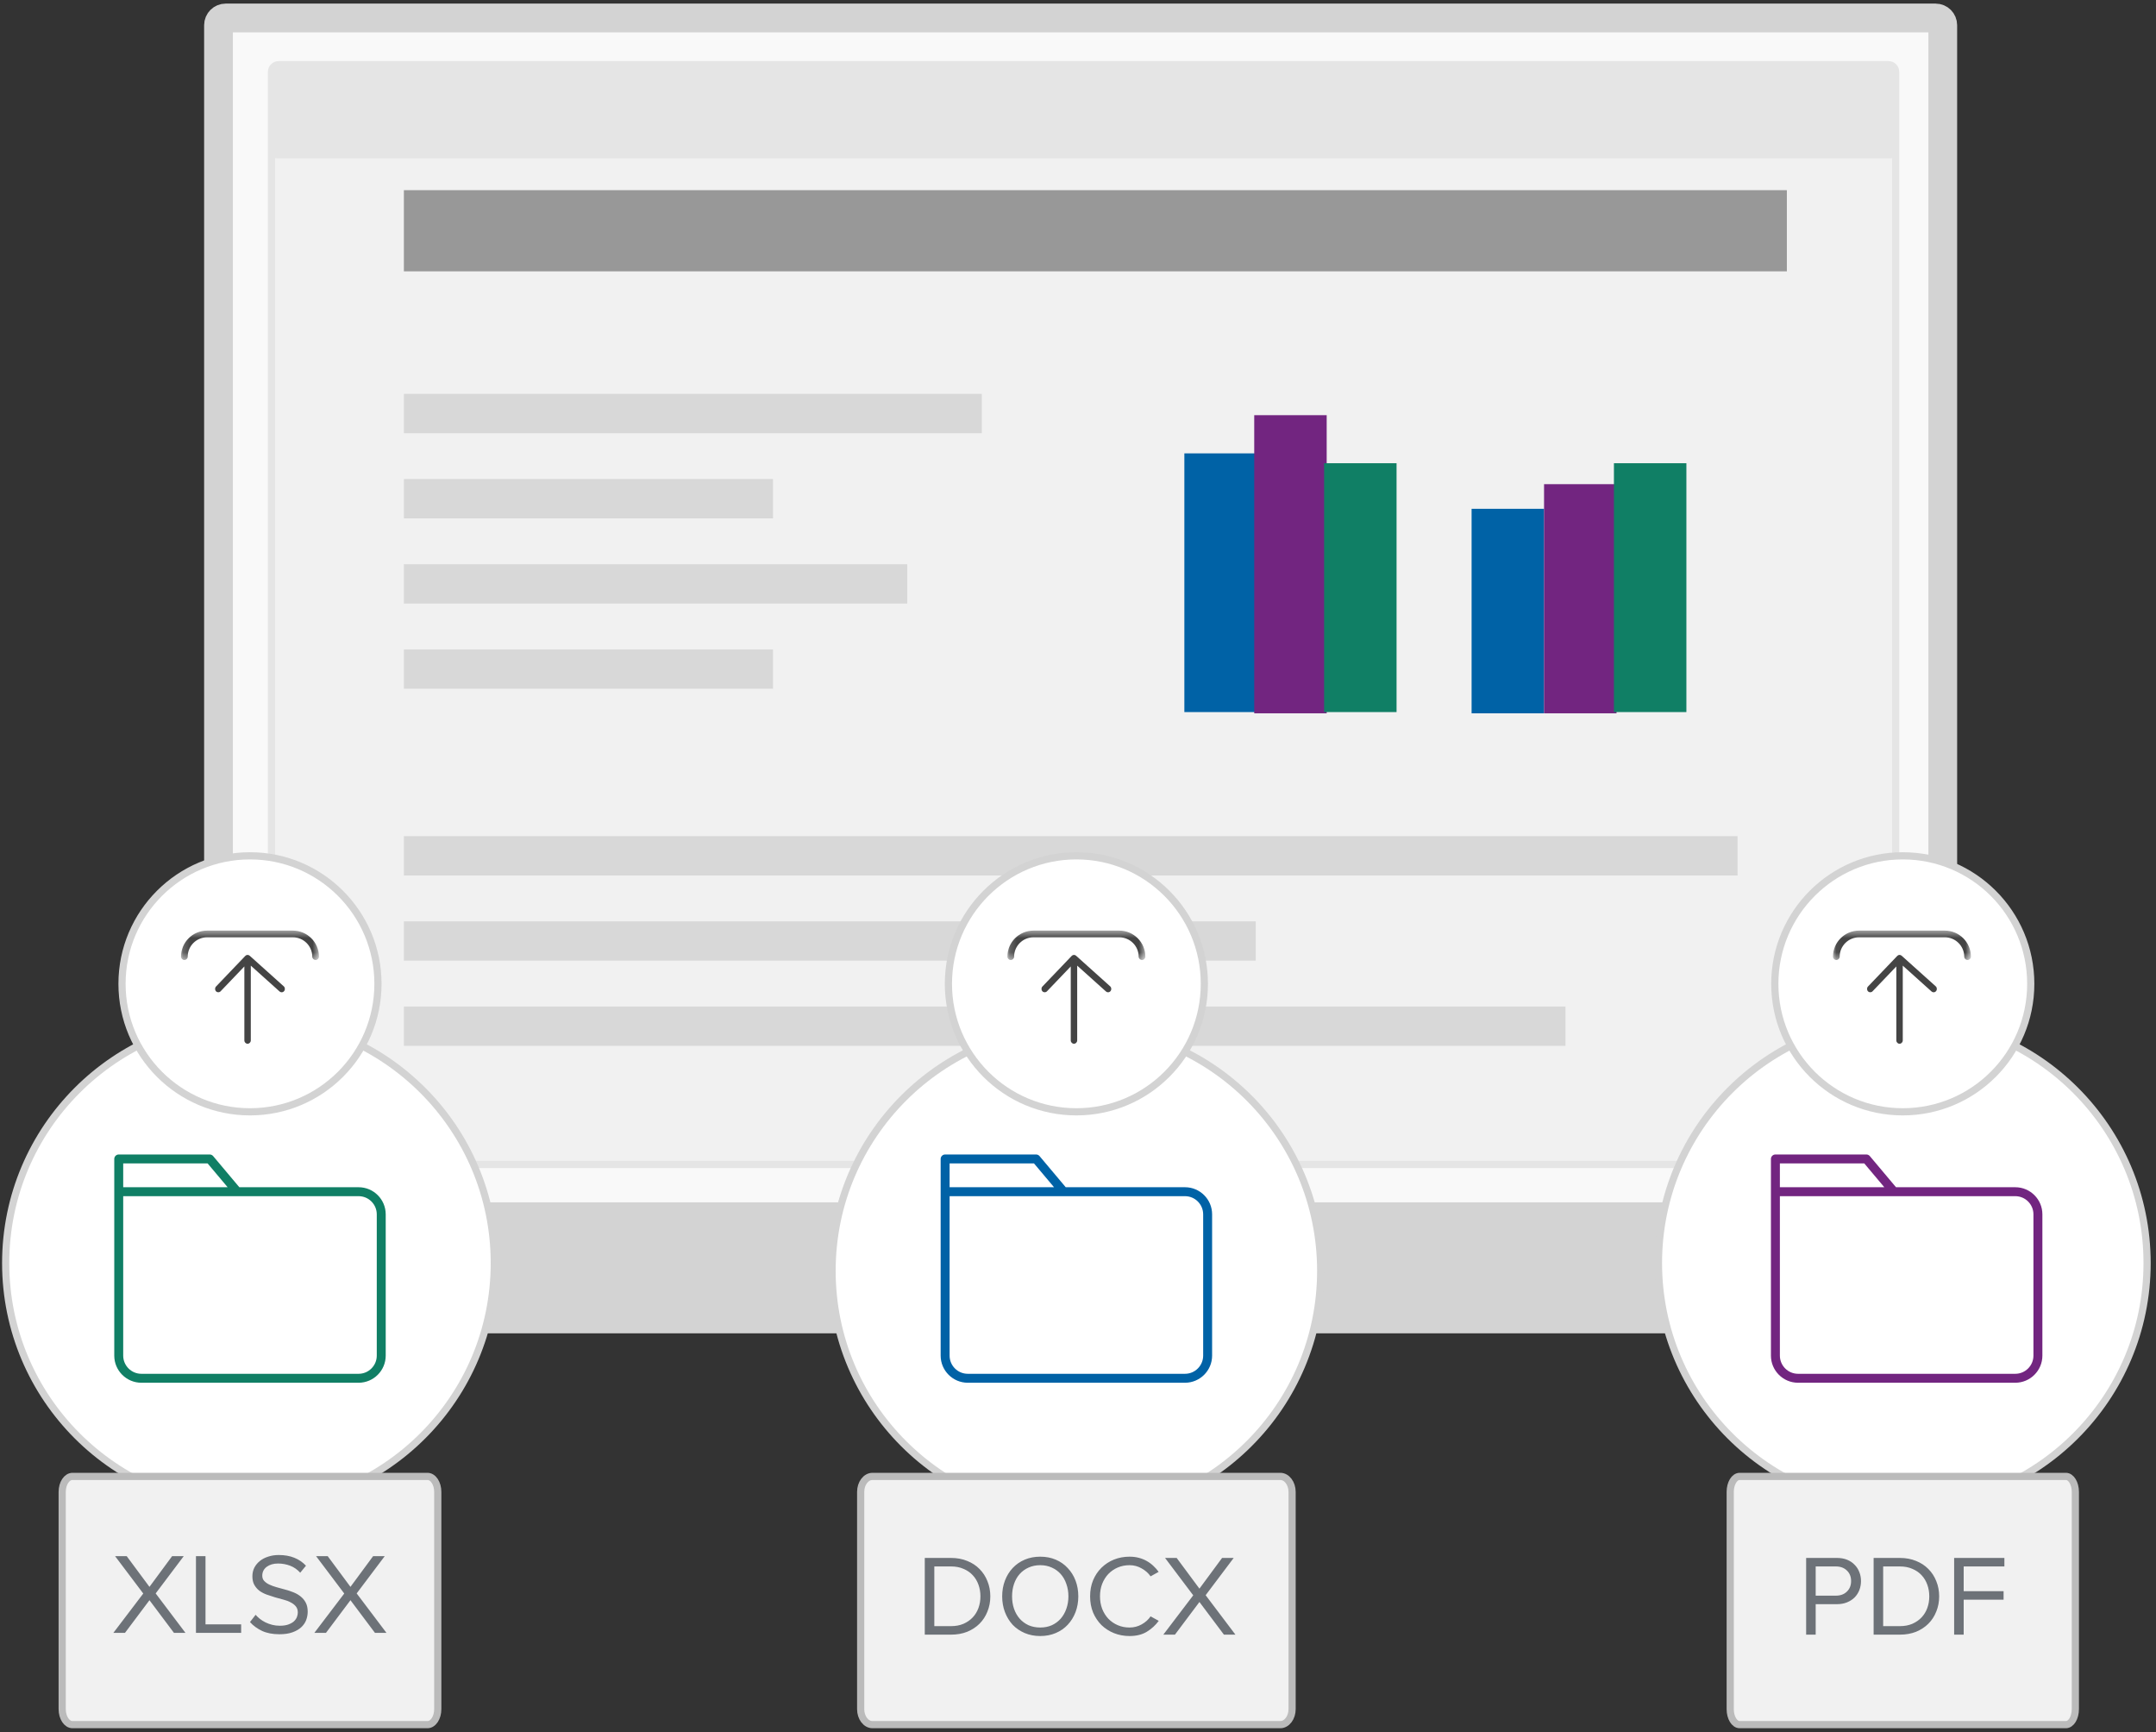 <svg width="300" height="241" viewBox="0 0 300 241" fill="none" xmlns="http://www.w3.org/2000/svg">
<rect x="0" y="0" width="300" height="241" fill="#333333" stroke="none"/>
<path fill-rule="evenodd" clip-rule="evenodd" d="M269.329 2.5C269.605 2.5 269.855 2.612 270.036 2.793C270.217 2.974 270.329 3.224 270.329 3.5V169.269H30.404V3.5C30.404 3.224 30.517 2.974 30.697 2.793C30.878 2.612 31.128 2.5 31.404 2.5H269.329Z" fill="#F9F9F9" stroke="#D3D3D3" stroke-width="4"/>
<path d="M262.775 9H38.775C38.223 9 37.775 9.448 37.775 10V161C37.775 161.552 38.223 162 38.775 162H262.775C263.327 162 263.775 161.552 263.775 161V10C263.775 9.448 263.327 9 262.775 9Z" fill="#F1F1F1" stroke="#E5E5E5"/>
<path d="M164.8 99.066V63.074H174.882V99.066H164.8Z" fill="#0062A6"/>
<path d="M204.768 99.237V70.786H214.85V99.237H204.768Z" fill="#0062A6"/>
<path d="M174.522 99.237V57.761H184.604V99.237H174.522Z" fill="#722580"/>
<path d="M214.85 99.237V67.359H224.933V99.237H214.85Z" fill="#722580"/>
<path d="M184.244 99.066V64.445H194.326V99.066H184.244Z" fill="#107F65"/>
<path d="M224.573 99.066V64.445H234.655V99.066H224.573Z" fill="#107F65"/>
<path d="M248.636 26.459H56.197V37.751H248.636V26.459Z" fill="#989898"/>
<path d="M263.161 9.381H38.478C37.925 9.381 37.478 9.829 37.478 10.381V21.025C37.478 21.578 37.925 22.025 38.478 22.025H263.161C263.713 22.025 264.161 21.578 264.161 21.025V10.381C264.161 9.829 263.713 9.381 263.161 9.381Z" fill="#E5E5E5"/>
<path d="M136.619 54.798H56.197V60.267H136.619V54.798Z" fill="#D8D8D8"/>
<path d="M107.563 66.648H56.197V72.118H107.563V66.648Z" fill="#D8D8D8"/>
<path d="M107.563 90.35H56.197V95.819H107.563V90.35Z" fill="#D8D8D8"/>
<path d="M126.242 78.499H56.197V83.969H126.242V78.499Z" fill="#D8D8D8"/>
<path d="M241.779 116.33H56.197V121.799H241.779V116.33Z" fill="#D8D8D8"/>
<path d="M174.73 128.18H56.197V133.65H174.73V128.18Z" fill="#D8D8D8"/>
<path d="M217.833 140.031H56.197V145.5H217.833V140.031Z" fill="#D8D8D8"/>
<path fill-rule="evenodd" clip-rule="evenodd" d="M10.275 170.083H289.275C290.379 170.083 291.275 170.979 291.275 172.083V180.5C291.275 183.261 289.036 185.5 286.275 185.5H13.275C10.514 185.5 8.275 183.261 8.275 180.5V172.083C8.275 170.979 9.17 170.083 10.275 170.083Z" fill="#D3D3D3"/>
<path d="M264.765 209.718C283.54 209.718 298.76 194.498 298.76 175.723C298.76 156.948 283.54 141.728 264.765 141.728C245.99 141.728 230.77 156.948 230.77 175.723C230.77 194.498 245.99 209.718 264.765 209.718Z" fill="white" stroke="#D3D3D3"/>
<path fill-rule="evenodd" clip-rule="evenodd" d="M280.422 191.126H250.188C248.798 191.124 247.666 189.992 247.664 188.602V166.414L280.422 166.415C281.812 166.415 282.944 167.547 282.946 168.937V188.603C282.944 189.992 281.812 191.124 280.422 191.126ZM259.409 161.859L262.195 165.17H247.664V161.859H259.409ZM280.422 165.17H263.823L260.177 160.835C260.057 160.695 259.883 160.614 259.7 160.614H247.041C246.876 160.614 246.72 160.678 246.601 160.797C246.484 160.915 246.419 161.071 246.419 161.238V188.602C246.42 190.677 248.111 192.368 250.188 192.371H280.422C282.498 192.368 284.19 190.677 284.191 188.602V168.937C284.19 166.861 282.498 165.171 280.422 165.17Z" fill="#722580"/>
<path d="M264.765 154.678C274.6 154.678 282.572 146.706 282.572 136.871C282.572 127.037 274.6 119.064 264.765 119.064C254.931 119.064 246.958 127.037 246.958 136.871C246.958 146.706 254.931 154.678 264.765 154.678Z" fill="white" stroke="#D3D3D3"/>
<mask id="mask0_21_1346" style="mask-type:luminance" maskUnits="userSpaceOnUse" x="255" y="129" width="20" height="5">
<path d="M255.052 129.468H274.248V133.554H255.052V129.468Z" fill="white"/>
</mask>
<g mask="url(#mask0_21_1346)">
<path fill-rule="evenodd" clip-rule="evenodd" d="M270.615 129.468H258.686C256.682 129.468 255.052 131.092 255.052 133.089C255.052 133.346 255.261 133.554 255.519 133.554C255.777 133.554 255.986 133.346 255.986 133.089C255.986 131.606 257.197 130.399 258.686 130.399H270.615C272.103 130.399 273.314 131.606 273.314 133.089C273.314 133.346 273.523 133.554 273.781 133.554C274.039 133.554 274.248 133.346 274.248 133.089C274.248 131.092 272.619 129.468 270.615 129.468Z" fill="#444444"/>
</g>
<path fill-rule="evenodd" clip-rule="evenodd" d="M264.607 132.961C264.43 132.803 264.166 132.812 264.001 132.985L259.926 137.245C259.75 137.429 259.749 137.727 259.924 137.912C260.099 138.096 260.383 138.096 260.558 137.913L263.867 134.453V144.739C263.867 144.999 264.068 145.21 264.315 145.21C264.563 145.21 264.764 144.999 264.764 144.739V134.341L268.767 137.937C268.851 138.014 268.955 138.05 269.058 138.05C269.185 138.05 269.311 137.994 269.399 137.885C269.56 137.687 269.538 137.39 269.35 137.221L264.607 132.961Z" fill="#444444"/>
<path d="M287.462 205.401H242.068C241.342 205.401 240.753 206.367 240.753 207.559V237.777C240.753 238.969 241.342 239.936 242.068 239.936H287.462C288.189 239.936 288.778 238.969 288.778 237.777V207.559C288.778 206.367 288.189 205.401 287.462 205.401Z" fill="#F1F1F1" stroke="#BBBBBB"/>
<path d="M251.318 227.416V216.744H255.606C256.139 216.744 256.614 216.829 257.03 217C257.446 217.171 257.792 217.405 258.07 217.704C258.358 217.992 258.576 218.333 258.726 218.728C258.875 219.112 258.95 219.523 258.95 219.96C258.95 220.397 258.875 220.813 258.726 221.208C258.576 221.592 258.358 221.933 258.07 222.232C257.782 222.52 257.43 222.749 257.014 222.92C256.598 223.091 256.128 223.176 255.606 223.176H252.646V227.416H251.318ZM255.446 221.992C256.086 221.992 256.598 221.805 256.982 221.432C257.376 221.059 257.574 220.568 257.574 219.96C257.574 219.352 257.376 218.861 256.982 218.488C256.598 218.115 256.086 217.928 255.446 217.928H252.646V221.992H255.446ZM260.708 227.416V216.744H264.356C265.188 216.744 265.94 216.883 266.612 217.16C267.284 217.427 267.855 217.8 268.324 218.28C268.804 218.76 269.172 219.325 269.428 219.976C269.695 220.627 269.828 221.331 269.828 222.088C269.828 222.845 269.695 223.549 269.428 224.2C269.172 224.851 268.804 225.416 268.324 225.896C267.855 226.365 267.284 226.739 266.612 227.016C265.94 227.283 265.188 227.416 264.356 227.416H260.708ZM264.356 226.232C265.007 226.232 265.583 226.125 266.084 225.912C266.596 225.688 267.028 225.389 267.38 225.016C267.732 224.643 267.999 224.205 268.18 223.704C268.362 223.203 268.452 222.664 268.452 222.088C268.452 221.512 268.362 220.973 268.18 220.472C267.999 219.96 267.732 219.517 267.38 219.144C267.039 218.771 266.612 218.477 266.1 218.264C265.599 218.04 265.018 217.928 264.356 217.928H262.036V226.232H264.356ZM271.912 227.416V216.744H278.904V217.928H273.24V221.368H278.792V222.552H273.24V227.416H271.912Z" fill="#6D7278"/>
<path d="M34.785 209.718C53.56 209.718 68.78 194.498 68.78 175.723C68.78 156.948 53.56 141.728 34.785 141.728C16.01 141.728 0.79 156.948 0.79 175.723C0.79 194.498 16.01 209.718 34.785 209.718Z" fill="white" stroke="#D3D3D3"/>
<path fill-rule="evenodd" clip-rule="evenodd" d="M49.902 191.126H19.668C18.278 191.124 17.146 189.992 17.144 188.602V166.414L49.902 166.415C51.292 166.415 52.424 167.547 52.426 168.937V188.603C52.424 189.992 51.292 191.124 49.902 191.126ZM28.889 161.859L31.675 165.17H17.144V161.859H28.889ZM49.902 165.17H33.303L29.657 160.835C29.537 160.695 29.363 160.614 29.18 160.614H16.521C16.356 160.614 16.2 160.678 16.081 160.797C15.964 160.915 15.899 161.071 15.899 161.238V188.602C15.9 190.677 17.591 192.368 19.668 192.371H49.902C51.978 192.368 53.669 190.677 53.671 188.602V168.937C53.669 166.861 51.978 165.171 49.902 165.17Z" fill="#107F65"/>
<path d="M34.785 154.678C44.619 154.678 52.592 146.706 52.592 136.871C52.592 127.037 44.619 119.064 34.785 119.064C24.95 119.064 16.978 127.037 16.978 136.871C16.978 146.706 24.95 154.678 34.785 154.678Z" fill="white" stroke="#D3D3D3"/>
<mask id="mask1_21_1346" style="mask-type:luminance" maskUnits="userSpaceOnUse" x="25" y="129" width="20" height="5">
<path d="M25.187 129.468H44.383V133.554H25.187V129.468Z" fill="white"/>
</mask>
<g mask="url(#mask1_21_1346)">
<path fill-rule="evenodd" clip-rule="evenodd" d="M40.749 129.468H28.82C26.816 129.468 25.187 131.092 25.187 133.089C25.187 133.346 25.396 133.554 25.654 133.554C25.912 133.554 26.121 133.346 26.121 133.089C26.121 131.606 27.332 130.399 28.82 130.399H40.749C42.238 130.399 43.449 131.606 43.449 133.089C43.449 133.346 43.658 133.554 43.916 133.554C44.174 133.554 44.383 133.346 44.383 133.089C44.383 131.092 42.753 129.468 40.749 129.468Z" fill="#444444"/>
</g>
<path fill-rule="evenodd" clip-rule="evenodd" d="M34.742 132.961C34.565 132.803 34.301 132.812 34.135 132.985L30.061 137.245C29.885 137.429 29.884 137.727 30.059 137.912C30.234 138.096 30.517 138.096 30.693 137.913L34.002 134.453V144.739C34.002 144.999 34.203 145.21 34.45 145.21C34.697 145.21 34.898 144.999 34.898 144.739V134.341L38.902 137.937C38.986 138.014 39.09 138.05 39.193 138.05C39.32 138.05 39.446 137.994 39.533 137.885C39.695 137.687 39.672 137.39 39.485 137.221L34.742 132.961Z" fill="#444444"/>
<path d="M59.483 205.401H10.086C9.295 205.401 8.654 206.367 8.654 207.559V237.777C8.654 238.969 9.295 239.936 10.086 239.936H59.483C60.274 239.936 60.915 238.969 60.915 237.777V207.559C60.915 206.367 60.274 205.401 59.483 205.401Z" fill="#F1F1F1" stroke="#BBBBBB"/>
<path d="M24.206 227.168L20.798 222.624L17.39 227.168H15.774L19.934 221.696L16.014 216.496H17.63L20.798 220.768L23.95 216.496H25.566L21.662 221.68L25.806 227.168H24.206ZM27.267 227.168V216.496H28.595V225.984H33.555V227.168H27.267ZM38.879 227.36C37.941 227.36 37.135 227.206 36.463 226.896C35.791 226.576 35.231 226.166 34.783 225.664L35.567 224.656C35.738 224.848 35.941 225.04 36.175 225.232C36.41 225.414 36.666 225.574 36.943 225.712C37.231 225.851 37.541 225.963 37.871 226.048C38.202 226.134 38.554 226.176 38.927 226.176C39.407 226.176 39.807 226.118 40.127 226C40.447 225.883 40.703 225.739 40.895 225.568C41.087 225.387 41.226 225.19 41.311 224.976C41.397 224.752 41.439 224.539 41.439 224.336C41.439 223.995 41.349 223.712 41.167 223.488C40.986 223.264 40.746 223.078 40.447 222.928C40.159 222.768 39.823 222.64 39.439 222.544C39.066 222.438 38.677 222.331 38.271 222.224C37.877 222.107 37.487 221.979 37.103 221.84C36.73 221.702 36.394 221.526 36.095 221.312C35.807 221.088 35.573 220.816 35.391 220.496C35.21 220.176 35.119 219.776 35.119 219.296C35.119 218.859 35.21 218.459 35.391 218.096C35.583 217.734 35.839 217.424 36.159 217.168C36.49 216.902 36.879 216.699 37.327 216.56C37.775 216.411 38.261 216.336 38.783 216.336C39.605 216.336 40.33 216.464 40.959 216.72C41.589 216.976 42.127 217.344 42.575 217.824L41.775 218.8C41.37 218.352 40.901 218.027 40.367 217.824C39.834 217.622 39.274 217.52 38.687 217.52C38.047 217.52 37.519 217.675 37.103 217.984C36.698 218.294 36.495 218.704 36.495 219.216C36.495 219.515 36.586 219.76 36.767 219.952C36.949 220.144 37.183 220.31 37.471 220.448C37.77 220.587 38.106 220.71 38.479 220.816C38.863 220.912 39.253 221.019 39.647 221.136C40.053 221.243 40.442 221.371 40.815 221.52C41.199 221.67 41.535 221.862 41.823 222.096C42.122 222.331 42.362 222.619 42.543 222.96C42.725 223.302 42.815 223.723 42.815 224.224C42.815 224.608 42.746 224.992 42.607 225.376C42.469 225.75 42.239 226.086 41.919 226.384C41.61 226.672 41.205 226.907 40.703 227.088C40.202 227.27 39.594 227.36 38.879 227.36ZM52.174 227.168L48.766 222.624L45.358 227.168H43.742L47.902 221.696L43.982 216.496H45.598L48.766 220.768L51.918 216.496H53.534L49.63 221.68L53.774 227.168H52.174Z" fill="#6D7278"/>
<path d="M149.775 210.797C168.55 210.797 183.77 195.577 183.77 176.802C183.77 158.027 168.55 142.807 149.775 142.807C131 142.807 115.78 158.027 115.78 176.802C115.78 195.577 131 210.797 149.775 210.797Z" fill="white" stroke="#D3D3D3"/>
<path fill-rule="evenodd" clip-rule="evenodd" d="M164.893 191.126H134.658C133.268 191.124 132.136 189.992 132.134 188.602V166.414L164.893 166.415C166.282 166.415 167.414 167.547 167.416 168.937V188.603C167.414 189.992 166.282 191.124 164.893 191.126ZM143.879 161.859L146.665 165.17H132.134V161.859H143.879ZM164.892 165.17H148.293L144.647 160.835C144.527 160.695 144.353 160.614 144.17 160.614H131.511C131.346 160.614 131.19 160.678 131.071 160.797C130.954 160.915 130.889 161.071 130.889 161.238V188.602C130.89 190.677 132.581 192.368 134.658 192.371H164.892C166.968 192.368 168.66 190.677 168.661 188.602V168.937C168.66 166.861 166.968 165.171 164.892 165.17Z" fill="#0062A6"/>
<path d="M149.775 154.678C159.609 154.678 167.582 146.706 167.582 136.871C167.582 127.037 159.609 119.064 149.775 119.064C139.94 119.064 131.968 127.037 131.968 136.871C131.968 146.706 139.94 154.678 149.775 154.678Z" fill="white" stroke="#D3D3D3"/>
<mask id="mask2_21_1346" style="mask-type:luminance" maskUnits="userSpaceOnUse" x="140" y="129" width="20" height="5">
<path d="M140.177 129.468H159.373V133.554H140.177V129.468Z" fill="white"/>
</mask>
<g mask="url(#mask2_21_1346)">
<path fill-rule="evenodd" clip-rule="evenodd" d="M155.739 129.468H143.811C141.806 129.468 140.177 131.092 140.177 133.089C140.177 133.346 140.386 133.554 140.644 133.554C140.902 133.554 141.111 133.346 141.111 133.089C141.111 131.606 142.322 130.399 143.811 130.399H155.739C157.228 130.399 158.439 131.606 158.439 133.089C158.439 133.346 158.648 133.554 158.906 133.554C159.164 133.554 159.373 133.346 159.373 133.089C159.373 131.092 157.743 129.468 155.739 129.468Z" fill="#444444"/>
</g>
<path fill-rule="evenodd" clip-rule="evenodd" d="M149.732 132.961C149.555 132.803 149.291 132.812 149.125 132.985L145.051 137.245C144.875 137.429 144.874 137.727 145.049 137.912C145.224 138.096 145.507 138.096 145.683 137.913L148.992 134.453V144.739C148.992 144.999 149.193 145.21 149.44 145.21C149.688 145.21 149.888 144.999 149.888 144.739V134.341L153.892 137.937C153.976 138.014 154.08 138.05 154.183 138.05C154.31 138.05 154.436 137.994 154.524 137.885C154.685 137.687 154.663 137.39 154.475 137.221L149.732 132.961Z" fill="#444444"/>
<path d="M178.146 205.401H121.404C120.496 205.401 119.759 206.367 119.759 207.559V237.777C119.759 238.969 120.496 239.936 121.404 239.936H178.146C179.054 239.936 179.79 238.969 179.79 237.777V207.559C179.79 206.367 179.054 205.401 178.146 205.401Z" fill="#F1F1F1" stroke="#BBBBBB"/>
<path d="M128.679 227.416V216.744H132.327C133.159 216.744 133.911 216.883 134.583 217.16C135.255 217.427 135.826 217.8 136.295 218.28C136.775 218.76 137.143 219.325 137.399 219.976C137.666 220.627 137.799 221.331 137.799 222.088C137.799 222.845 137.666 223.549 137.399 224.2C137.143 224.851 136.775 225.416 136.295 225.896C135.826 226.365 135.255 226.739 134.583 227.016C133.911 227.283 133.159 227.416 132.327 227.416H128.679ZM132.327 226.232C132.978 226.232 133.554 226.125 134.055 225.912C134.567 225.688 134.999 225.389 135.351 225.016C135.703 224.643 135.97 224.205 136.151 223.704C136.333 223.203 136.423 222.664 136.423 222.088C136.423 221.512 136.333 220.973 136.151 220.472C135.97 219.96 135.703 219.517 135.351 219.144C135.01 218.771 134.583 218.477 134.071 218.264C133.57 218.04 132.989 217.928 132.327 217.928H130.007V226.232H132.327ZM144.746 227.608C143.957 227.608 143.237 227.469 142.586 227.192C141.936 226.915 141.376 226.531 140.906 226.04C140.448 225.539 140.09 224.952 139.834 224.28C139.578 223.608 139.45 222.877 139.45 222.088C139.45 221.299 139.578 220.568 139.834 219.896C140.09 219.224 140.448 218.643 140.906 218.152C141.376 217.651 141.936 217.261 142.586 216.984C143.237 216.707 143.957 216.568 144.746 216.568C145.536 216.568 146.256 216.707 146.906 216.984C147.557 217.261 148.112 217.651 148.57 218.152C149.04 218.643 149.402 219.224 149.658 219.896C149.914 220.568 150.042 221.299 150.042 222.088C150.042 222.877 149.914 223.608 149.658 224.28C149.402 224.952 149.04 225.539 148.57 226.04C148.112 226.531 147.557 226.915 146.906 227.192C146.256 227.469 145.536 227.608 144.746 227.608ZM144.746 226.424C145.344 226.424 145.882 226.317 146.362 226.104C146.842 225.88 147.253 225.576 147.594 225.192C147.936 224.797 148.197 224.339 148.378 223.816C148.57 223.283 148.666 222.707 148.666 222.088C148.666 221.469 148.57 220.893 148.378 220.36C148.197 219.827 147.936 219.368 147.594 218.984C147.253 218.6 146.842 218.301 146.362 218.088C145.882 217.864 145.344 217.752 144.746 217.752C144.149 217.752 143.605 217.864 143.114 218.088C142.634 218.301 142.224 218.6 141.882 218.984C141.541 219.368 141.28 219.827 141.098 220.36C140.917 220.893 140.826 221.469 140.826 222.088C140.826 222.707 140.917 223.283 141.098 223.816C141.28 224.339 141.541 224.797 141.882 225.192C142.224 225.576 142.634 225.88 143.114 226.104C143.605 226.317 144.149 226.424 144.746 226.424ZM157.173 227.608C156.405 227.608 155.685 227.475 155.013 227.208C154.351 226.941 153.77 226.568 153.269 226.088C152.778 225.597 152.389 225.016 152.101 224.344C151.823 223.661 151.685 222.909 151.685 222.088C151.685 221.267 151.823 220.52 152.101 219.848C152.389 219.165 152.778 218.584 153.269 218.104C153.77 217.613 154.351 217.235 155.013 216.968C155.685 216.701 156.405 216.568 157.173 216.568C157.642 216.568 158.074 216.621 158.469 216.728C158.874 216.835 159.242 216.984 159.573 217.176C159.914 217.368 160.218 217.592 160.485 217.848C160.762 218.104 161.007 218.381 161.221 218.68L160.101 219.304C159.791 218.856 159.375 218.488 158.853 218.2C158.341 217.901 157.781 217.752 157.173 217.752C156.586 217.752 156.042 217.859 155.541 218.072C155.039 218.285 154.602 218.584 154.229 218.968C153.866 219.352 153.578 219.811 153.365 220.344C153.162 220.867 153.061 221.448 153.061 222.088C153.061 222.717 153.162 223.299 153.365 223.832C153.578 224.365 153.866 224.824 154.229 225.208C154.602 225.592 155.039 225.891 155.541 226.104C156.042 226.317 156.586 226.424 157.173 226.424C157.781 226.424 158.341 226.28 158.853 225.992C159.375 225.704 159.791 225.331 160.101 224.872L161.237 225.496C160.789 226.104 160.234 226.611 159.573 227.016C158.922 227.411 158.122 227.608 157.173 227.608ZM170.305 227.416L166.897 222.872L163.489 227.416H161.873L166.033 221.944L162.113 216.744H163.729L166.897 221.016L170.049 216.744H171.665L167.761 221.928L171.905 227.416H170.305Z" fill="#6D7278"/>
</svg>
